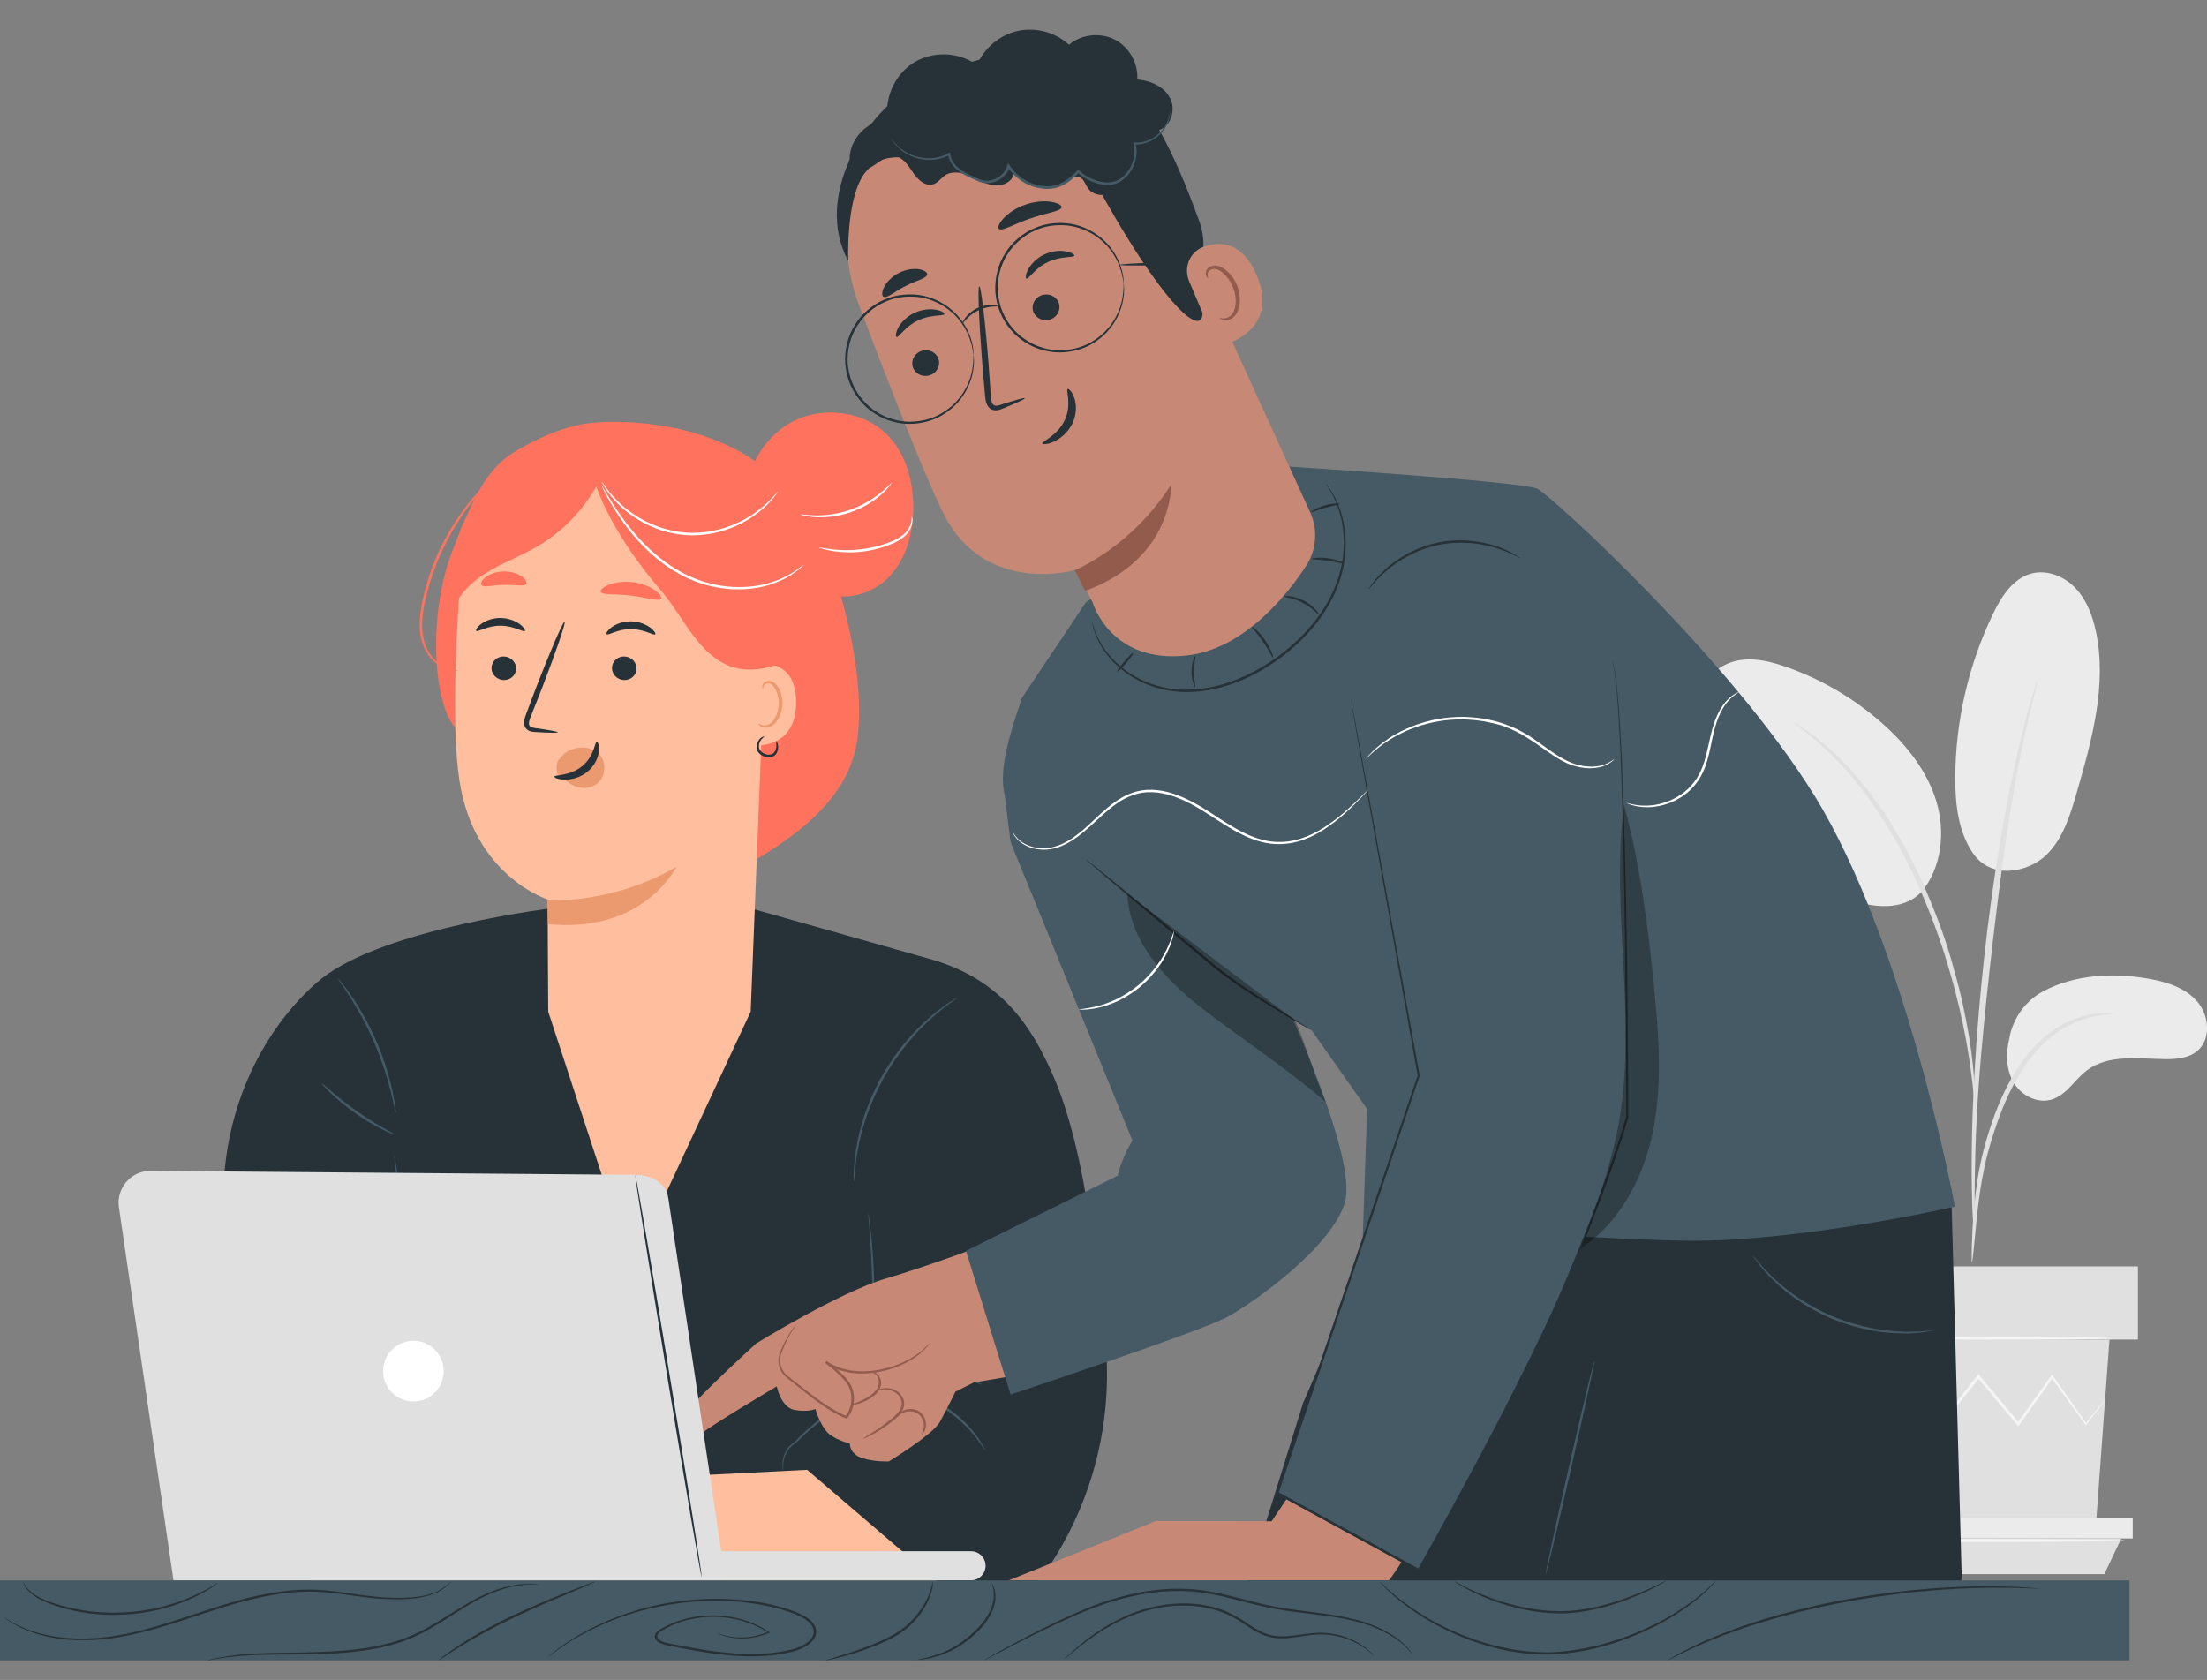 <?xml version="1.0" encoding="UTF-8"?><svg xmlns="http://www.w3.org/2000/svg" viewBox="0 0 456.93 347.8"><rect x="0" y="0" width="456.93" height="347.8" fill="#808080" stroke="none"/><defs><style>.cls-1{fill:#c78976;}.cls-1,.cls-2,.cls-3,.cls-4,.cls-5,.cls-6,.cls-7,.cls-8,.cls-9,.cls-10,.cls-11,.cls-12{stroke-width:0px;}.cls-3{fill:#e0e0e0;}.cls-4{fill:#f5f5f5;}.cls-5{fill:#fff;}.cls-13{opacity:.3;}.cls-6{fill:#925b4c;}.cls-7{fill:#263238;}.cls-8{fill:#ff725e;}.cls-9{fill:#ebebeb;}.cls-10{fill:#ffbe9d;}.cls-11{fill:#eb996e;}.cls-12{fill:#455a64;}</style></defs><g id="Background_Complete"><path class="cls-9" d="m423.24,205.11c6.42-3.31,13.98-3.74,21.11-2.57,3.83.63,7.82,1.78,10.43,4.66,2.61,2.88,3.1,7.94.11,10.41-1.78,1.47-4.27,1.69-6.58,1.67-5.58-.07-11.77-1.05-16.23,2.31-2.54,1.92-4.24,5.1-7.28,6.04-2.97.92-6.33-.83-7.91-3.52-1.58-2.69-1.63-6.04-.89-9.07,0,0,.77-6.6,7.24-9.93Z"/><path class="cls-9" d="m408.52,176.71c3.93,5.61,11.56,3.75,15.1.33,3.54-3.42,5.03-8.38,6.39-13.11,3.11-10.81,6.25-22.15,3.93-33.15-.69-3.29-1.92-6.57-4.23-9.01-2.31-2.44-5.87-3.89-9.12-3.03-3.85,1.02-6.24,4.78-7.97,8.37-5.08,10.54-7.77,22.22-7.81,33.92-.02,5.46.62,11.19,3.71,15.7"/><path class="cls-9" d="m397.74,184.76c4.26-5.06,5.07-12.44,3.18-18.78-1.9-6.34-6.18-11.73-11.12-16.13-5.79-5.16-12.6-9.18-19.91-11.75-2.88-1.01-5.92-1.81-8.96-1.52-3.04.29-6.1,1.84-7.52,4.55-2.1,4-.09,8.85,2.09,12.8,3.83,6.97,8.21,13.64,13.08,19.92,3.92,5.05,8.41,10.04,14.39,12.32,5.97,2.28,12.18,2.02,15.35-2.13"/><path class="cls-3" d="m408.26,261.3c.07,0,.19-.9.36-2.55.18-1.85.41-4.18.68-6.95.32-2.93.75-6.41,1.56-10.2.81-3.78,2.08-7.88,3.71-12.04,1.69-4.13,3.74-7.89,6.15-10.89,2.39-3.02,5.16-5.2,7.77-6.46,2.6-1.28,4.93-1.81,6.54-2.04,1.63-.17,2.54-.3,2.54-.37,0-.07-.91-.08-2.58-.04-1.65.11-4.08.53-6.82,1.78-2.75,1.22-5.69,3.44-8.2,6.52-2.52,3.07-4.66,6.91-6.37,11.11-1.66,4.23-2.91,8.37-3.68,12.24-.77,3.86-1.12,7.38-1.36,10.33-.22,2.95-.3,5.34-.34,7-.04,1.65-.02,2.57.05,2.57Z"/><path class="cls-3" d="m408.74,255.95s.06-.41.07-1.18c0-.89,0-2.01,0-3.38,0-2.93,0-7.18.15-12.42.26-10.49,1.16-21.77,2.91-37.68,1.65-14.96,3.87-32.37,6.21-43.69.5-2.57,1.01-4.89,1.48-6.92.45-2.03.84-3.79,1.21-5.2.32-1.34.58-2.42.79-3.29.17-.75.24-1.16.21-1.17-.03,0-.18.37-.41,1.11-.26.85-.58,1.92-.98,3.24-.44,1.41-.88,3.15-1.39,5.17-.53,2.02-1.09,4.33-1.64,6.9-2.31,10.26-4.77,24.59-6.53,40.54-1.75,15.94-2.53,30.46-2.6,40.98-.06,5.26.05,9.51.18,12.45.08,1.37.15,2.49.21,3.38.06.77.11,1.18.14,1.17Z"/><path class="cls-3" d="m408.81,227.95c.07,0,.06-1.26-.02-3.53-.13-2.27-.44-5.55-1.08-9.57-.68-4.01-1.62-8.77-3.11-13.94-.64-2.36-2.16-8.03-5.83-16.5-4.84-11.47-11.41-20.85-17.12-26.66-1.34-1.54-2.83-2.65-4.03-3.74-.62-.52-1.16-1.04-1.72-1.46-.56-.39-1.08-.74-1.56-1.08-1.88-1.29-2.93-1.96-2.97-1.9-.17.23,4.21,2.81,9.75,8.69,5.51,5.87,11.9,15.19,16.69,26.56,2.67,6.17,4.54,11.67,5.86,16.34,1.53,5.12,2.54,9.83,3.31,13.8.73,3.98,1.15,7.23,1.41,9.47.21,2.25.36,3.5.43,3.5Z"/><polygon class="cls-3" points="381.74 277.34 384.55 315.78 433.93 315.78 436.74 277.34 381.74 277.34"/><rect class="cls-3" x="376.97" y="262.19" width="65.66" height="15.15"/><polygon class="cls-9" points="376.97 314.31 376.97 318.51 380.06 318.51 441.55 318.51 441.55 314.31 376.97 314.31"/><polygon class="cls-3" points="383.08 325.9 380.06 318.51 439.19 318.51 435.67 325.9 383.08 325.9"/><path class="cls-4" d="m435.82,289.91s-.07.13-.23.35c-.2.26-.44.58-.74.98-.7.9-1.66,2.13-2.88,3.68l-.13.16-.12-.17c-1.81-2.5-4.22-5.84-7.07-9.77h.41c-2.1,2.98-4.44,6.29-6.96,9.85l-.22.31-.24-.29c-2.57-3.06-5.36-6.37-8.25-9.82h.48c-.14.17-.3.37-.45.56-2.56,3.21-5.04,6.31-7.38,9.25l-.25.31-.23-.32c-2.5-3.54-4.85-6.86-6.96-9.85l.4.02c-3.43,3.91-6.34,7.22-8.57,9.77l-.15.17-.12-.2c-1.13-1.9-2.03-3.41-2.68-4.51-.28-.49-.51-.89-.69-1.2-.15-.27-.22-.42-.21-.43.01,0,.11.12.29.38.2.3.45.68.76,1.16.69,1.08,1.63,2.56,2.82,4.43l-.27-.02c2.2-2.58,5.06-5.93,8.44-9.89l.21-.25.19.27c2.14,2.98,4.5,6.28,7.02,9.81h-.47c2.34-2.95,4.81-6.06,7.36-9.28.16-.2.31-.39.45-.57l.23-.29.24.29c2.89,3.45,5.67,6.78,8.23,9.84l-.46.02c2.54-3.54,4.9-6.84,7.03-9.8l.21-.29.2.29c2.78,3.98,5.15,7.35,6.92,9.88h-.25c1.26-1.52,2.26-2.72,2.99-3.6.32-.38.59-.68.8-.93.18-.21.29-.31.3-.3Z"/><path class="cls-4" d="m437.43,277.09c0,.17-12.37.31-27.63.31s-27.64-.14-27.64-.31,12.37-.31,27.64-.31,27.63.14,27.63.31Z"/><path class="cls-4" d="m439.92,318.93c0,.17-13.45.31-30.03.31s-30.04-.14-30.04-.31,13.44-.31,30.04-.31,30.03.14,30.03.31Z"/></g><g id="Character_2"><path class="cls-10" d="m165.16,229.7s10.56-6.58,14.55-6.14l22.87,5.33s1.96,2.14-2.01,4.11c-3.91,1.94-9-.86-9-.86l-5.57.78,3.84,3.21,15.17,4.66s10.99,3.11,9.66,4.73c-1.33,1.62-4.64,1.81-9.38.47-4.74-1.34-10.76-3.04-10.76-3.04,0,0-1.88-.41,1.14,1.7,3.03,2.11,16.35,5.37,18.1,6.24,1.75.87,6.54,1.6,6.02,4.33-.52,2.73-6.52.53-6.52.53l-19.7-4.57s7.78,3.36,9.1,3.98c1.32.62,5.63,1.81,7.93,2.96,2.3,1.15,3.4,2.67,3.14,3.88-.48,2.18-2.49,1.94-2.49,1.94l-16.67-5.72s-7.56-3.01-8.07-2.91c-.51.11,2.95,3.33,2.95,3.33l5.32,2.72s7.68,2.57,7.7,4.7c.02,2.13-1.58,2.05-1.58,2.05l-14-4.83-15.63-7.92-11.71-7.18s2.11-8.26,1.71-8.62c-.4-.36,3.87-9.87,3.87-9.87Z"/><path class="cls-11" d="m170.64,245.22c-.04-.16,1.46-.55,3.77-1.38,2.24-.84,5.53-2.31,7.22-5.58.75-1.43,1.03-3.01.76-4.37l-.1-.5.55-.07c2.42-.31,4.69-.84,6.22-1.05,1.55-.25,2.51-.27,2.51-.14,0,.09-.87.3-2.39.71-1.55.37-3.59,1.01-6.31,1.43l.45-.57c.36,1.58.06,3.43-.79,5.02-.92,1.78-2.35,3.14-3.8,4.02-1.45.9-2.89,1.41-4.09,1.77-2.43.68-3.97.81-4,.7Z"/><path class="cls-7" d="m116.27,200.87c.09.15-3.45,1.85-6.91,5.13-3.49,3.26-5.4,6.69-5.54,6.59-.05-.03.35-.92,1.21-2.25.86-1.33,2.21-3.06,3.97-4.72,1.76-1.66,3.58-2.9,4.95-3.68,1.38-.78,2.29-1.13,2.32-1.07Z"/></g><g id="Character_3"><path class="cls-7" d="m115.25,187.89s-35.53,4.21-48.67,14.71c-2.06,1.65-3.99,3.57-5.77,5.62-8.29,9.53-13.15,21.57-14.3,34.15l-4.76,52.25.38,8.63c.6,13.47,11.67,24.1,25.16,24.15l146.82,1.03s19.29-21.53,14.24-54.9c-1.19-7.86-3.09-34.78-10.53-51.34-3.93-8.76-9.95-19.58-25.85-23.81l-37.08-10.49h-39.64Z"/><path class="cls-12" d="m81.95,230.39s-.14-.41-.3-1.17c-.16-.76-.4-1.85-.74-3.19-.67-2.68-1.78-6.33-3.44-10.2-1.67-3.86-3.57-7.18-5.06-9.5-.74-1.16-1.37-2.09-1.81-2.72-.44-.64-.67-1-.64-1.02.03-.02.31.3.8.9.5.6,1.17,1.5,1.96,2.64,1.58,2.28,3.55,5.6,5.23,9.49,1.68,3.9,2.74,7.6,3.32,10.32.29,1.36.49,2.46.58,3.23.1.77.14,1.2.11,1.2Z"/><path class="cls-12" d="m88.11,289.99c-.14.02-1.71-11.4-3.51-25.51-1.79-14.11-3.13-25.56-2.99-25.58.14-.02,1.71,11.4,3.51,25.51,1.79,14.11,3.13,25.56,2.99,25.58Z"/><path class="cls-12" d="m81.62,234.87c-.03.06-1-.31-2.5-1.06-1.5-.75-3.52-1.9-5.62-3.38-2.1-1.48-3.86-2.99-5.07-4.15-1.21-1.16-1.89-1.95-1.84-2,.06-.06.82.64,2.09,1.72,1.27,1.08,3.05,2.54,5.13,4,2.08,1.46,4.05,2.65,5.49,3.48,1.45.83,2.36,1.31,2.33,1.38Z"/><path class="cls-12" d="m176.75,244.54s-.04-.63,0-1.78c0-.58.04-1.28.14-2.09.09-.81.15-1.74.35-2.75.17-1.02.36-2.13.67-3.3.25-1.19.66-2.42,1.06-3.72.89-2.58,2.06-5.34,3.59-8.09,1.56-2.73,3.32-5.17,5.06-7.27.91-1.02,1.75-2,2.63-2.83.84-.87,1.69-1.61,2.47-2.28.76-.7,1.53-1.23,2.17-1.73.64-.51,1.23-.9,1.72-1.2.97-.62,1.51-.95,1.53-.92.02.03-.49.42-1.41,1.09-.47.33-1.03.74-1.65,1.26-.63.52-1.37,1.07-2.11,1.78-.76.68-1.59,1.43-2.41,2.31-.86.84-1.68,1.82-2.57,2.84-1.7,2.09-3.43,4.51-4.97,7.21-1.51,2.72-2.69,5.45-3.59,7.99-.41,1.28-.83,2.5-1.09,3.67-.32,1.16-.54,2.25-.72,3.26-.22,1-.31,1.92-.42,2.72-.13.8-.19,1.5-.22,2.07-.09,1.14-.16,1.77-.2,1.77Z"/><path class="cls-12" d="m162.13,304.55s-.2-.64-.11-1.84c.08-1.16.67-3.07,2.63-4.3l-.04.03c3.08-3.29,8.18-7.55,15.05-10.47l-.15.21c.2-1.88.41-3.83.56-5.84.68-8.58.59-16.38.3-22.01-.13-2.82-.33-5.09-.44-6.66-.06-.74-.11-1.34-.15-1.81-.03-.41-.03-.63-.02-.64.02,0,.06.21.12.62.06.47.14,1.06.25,1.8.18,1.57.43,3.84.61,6.66.38,5.64.53,13.47-.15,22.07-.15,2.01-.36,3.97-.57,5.86l-.02.15-.14.06c-6.8,2.87-11.89,7.03-15.01,10.23l-.02.02-.03.02c-.9.51-1.55,1.29-1.95,2.01-.41.73-.58,1.44-.66,2.02-.14,1.17,0,1.82-.06,1.82Z"/><path class="cls-12" d="m204.01,300.32c-.08.05-.85-1.39-2.52-3.39-1.66-1.99-4.31-4.5-7.84-6.32-1.76-.9-3.52-1.61-5.18-2.02-1.66-.43-3.2-.58-4.5-.59-2.6-.02-4.2.3-4.22.2,0-.03.39-.14,1.11-.27.72-.13,1.78-.27,3.1-.3,1.32-.03,2.91.09,4.61.5,1.71.4,3.51,1.1,5.31,2.02,3.61,1.86,6.28,4.47,7.89,6.55.81,1.04,1.38,1.95,1.74,2.59.36.64.52,1.02.49,1.03Z"/><path class="cls-12" d="m203.3,286.65c-.04.09-1.22-.47-3.25-.97-1.01-.27-2.24-.46-3.61-.62-1.37-.12-2.89-.18-4.48-.11-3.19.14-6.04.71-8.06,1.23-2.03.52-3.25.97-3.28.89-.01-.03.28-.18.82-.41.54-.24,1.35-.53,2.36-.84,2.02-.62,4.9-1.25,8.14-1.4,1.62-.06,3.16,0,4.56.16,1.39.19,2.64.42,3.65.74.51.13.96.31,1.36.46.4.14.73.28.99.42.53.26.82.42.8.45Z"/><path class="cls-8" d="m175.47,128.65c-2.93-12.44-8.17-25.15-18.48-32.71-9.19-6.73-22.58-9.3-33.94-8.45-5.59.42-11.83,3.21-16.62,6.13-6.57,4-9.15,11.77-12.15,18.85-6.01,14.18-4.58,33.08-.03,38.2l59.4,28.94c10.16-5.72,21.17-13.41,23.54-24.83,1.61-7.77.09-18.4-1.73-26.12Z"/><path class="cls-10" d="m152.98,106.58l-37.1-9.65c-11.89-1.34-19.91,13.26-20.74,25.2-.93,13.27-1.53,29.5-.03,39.41,3.03,19.93,18.28,24.67,18.28,24.67,0-.07.04,17.31.11,23.23l17.3,52.72,24.62-52.72,3.79-95.71c.1-3.63-2.6-6.74-6.22-7.15Z"/><path class="cls-7" d="m101.76,138.2c-.06,1.35,1.04,2.51,2.44,2.59,1.4.09,2.59-.94,2.65-2.28.06-1.35-1.04-2.51-2.44-2.59-1.41-.09-2.59.94-2.65,2.29Z"/><path class="cls-7" d="m98.6,130.6c.31.34,2.26-1.08,5.01-1.06,2.75-.01,4.75,1.41,5.05,1.08.15-.15-.17-.75-1.04-1.4-.86-.64-2.33-1.27-4.04-1.28-1.71,0-3.16.62-3.99,1.26-.85.64-1.14,1.24-.98,1.39Z"/><path class="cls-7" d="m126.7,138.2c-.06,1.35,1.04,2.51,2.44,2.59,1.4.08,2.59-.94,2.65-2.28.06-1.35-1.04-2.51-2.44-2.59-1.41-.09-2.59.94-2.65,2.29Z"/><path class="cls-7" d="m125.6,131.3c.32.34,2.26-1.08,5.01-1.06,2.74-.01,4.75,1.41,5.05,1.08.15-.15-.17-.75-1.05-1.4-.86-.64-2.33-1.27-4.04-1.28-1.71,0-3.16.62-3.99,1.26-.85.64-1.14,1.24-.99,1.39Z"/><path class="cls-7" d="m115.49,151.61c.01-.16-1.69-.46-4.46-.84-.7-.08-1.36-.22-1.48-.7-.16-.51.14-1.26.48-2.08.67-1.69,1.37-3.47,2.11-5.33,2.93-7.59,5.06-13.83,4.76-13.94-.31-.12-2.93,5.94-5.87,13.53-.71,1.87-1.38,3.65-2.02,5.36-.27.8-.73,1.7-.38,2.75.19.53.7.91,1.15,1.03.45.14.84.15,1.19.17,2.78.17,4.51.19,4.52.04Z"/><path class="cls-11" d="m113.34,186.36l.11,4.96c19.92,2,26.6-11.89,26.6-11.89-13.33,7.89-26.72,6.93-26.72,6.93Z"/><path class="cls-11" d="m124.54,156.8c-.78-1.29-2.2-1.97-3.66-2.02-2.1-.08-3.87.63-5.25,2.56-.47.56-.44,2.14-.25,2.58.19.44.04.22.38.53,1.22,1.09,2.51,2.19,4.09,2.57,1.58.39,3.52-.11,4.56-1.64.93-1.36.9-3.28.13-4.56Z"/><path class="cls-7" d="m123.57,153.57c-.45-.03-.47,2.95-3.04,5.05-2.56,2.11-5.74,1.75-5.77,2.17-.04.19.7.58,2.05.63,1.32.05,3.24-.36,4.81-1.64,1.57-1.29,2.25-3.02,2.36-4.24.12-1.25-.21-1.99-.41-1.97Z"/><path class="cls-8" d="m124.37,122.49c.27.75,3.01.41,6.23.82,3.23.35,5.82,1.31,6.26.64.19-.32-.26-1.03-1.3-1.76-1.04-.73-2.69-1.43-4.63-1.66-1.93-.22-3.71.07-4.89.54-1.19.47-1.79,1.05-1.67,1.41Z"/><path class="cls-8" d="m99.66,121.11c.48.63,2.38,0,4.65-.02,2.28-.09,4.2.45,4.65-.2.2-.32-.1-.94-.94-1.54-.83-.59-2.21-1.09-3.78-1.05-1.56.04-2.92.6-3.72,1.23-.81.64-1.08,1.28-.87,1.58Z"/><path class="cls-10" d="m153.84,137.96c.27-.13,11.09-3.56,10.99,7.56-.1,11.11-11.24,8.72-11.25,8.4-.02-.32.27-15.96.27-15.96Z"/><path class="cls-11" d="m157,149.74s.19.14.52.29c.32.15.87.25,1.45.04,1.18-.42,2.18-2.28,2.25-4.28.04-1.01-.17-1.98-.52-2.78-.33-.82-.85-1.39-1.44-1.5-.59-.14-1.01.21-1.15.52-.15.31-.08.53-.14.55-.03.03-.24-.19-.14-.65.05-.22.18-.48.44-.69.27-.21.66-.32,1.07-.27.86.07,1.62.86,2.01,1.74.43.88.69,1.97.64,3.1-.09,2.24-1.26,4.32-2.87,4.77-.78.2-1.43-.04-1.77-.31-.34-.28-.4-.53-.36-.55Z"/><path class="cls-7" d="m160.68,153.44c.05-.05.48.47.42,1.46-.04.47-.2,1.12-.79,1.56-.6.43-1.43.42-2.13.15-.7-.26-1.34-.83-1.48-1.54-.15-.68.05-1.29.3-1.71.55-.86,1.25-.94,1.24-.88.05.08-.52.3-.9,1.07-.18.37-.29.89-.15,1.39.12.5.59.92,1.17,1.14.58.23,1.23.22,1.64-.05.42-.27.61-.77.69-1.18.15-.85-.1-1.38-.02-1.41Z"/><path class="cls-8" d="m94.24,125.29c1.5-3.22,4.41-5.57,7.5-7.33,3.09-1.76,6.43-3.04,9.5-4.82,7.05-4.1,12.49-10.9,14.93-18.68-5.47-2.82-12.28-2.5-17.8.23-5.52,2.73-9.76,7.68-12.3,13.29-2.54,5.61-3.46,11.85-3.39,18"/><path class="cls-8" d="m156.39,103.61c-8.22-7.81-23.75-12.12-34.46-8.46,1.59,9.36,8.65,19.86,14.86,27.04,6.25,7.22,10.02,19.87,23.62,15.57.94-.3,2.01.56,2.85.06.72-.42,1.06-1.27,1.31-2.06,3.58-11.1.26-24.12-8.19-32.15Z"/><path class="cls-8" d="m94.86,138.79s-.71.2-1.95-.11c-1.23-.29-2.96-1.25-4.27-3.14-1.35-1.88-1.95-4.7-1.69-7.68.12-1.5.39-3.04.78-4.62.36-1.58.85-3.19,1.4-4.81,2.27-6.51,5.75-11.79,8.66-15.21,1.44-1.73,2.75-2.99,3.65-3.87.43-.38.79-.69,1.09-.95.25-.21.39-.32.4-.3.03.03-.45.53-1.34,1.41-.85.92-2.12,2.21-3.5,3.96-2.8,3.46-6.19,8.71-8.43,15.14-.54,1.61-1.04,3.19-1.4,4.76-.39,1.55-.67,3.07-.8,4.53-.28,2.9.25,5.6,1.5,7.42,1.22,1.84,2.83,2.81,4,3.15,1.18.37,1.9.25,1.89.32Z"/><path class="cls-8" d="m189.08,104.85c-.04-5.21-1.47-10.62-5.02-14.44-4.93-5.3-13.55-6.49-19.96-3.13-6.41,3.37-10.28,10.81-9.85,18.03.43,7.23,4.93,13.96,11.2,17.58l4.58-.52c4.6,2.42,10.63.71,14.18-3.1s4.9-9.23,4.87-14.43Z"/><path class="cls-5" d="m161.06,101.79s-.07.14-.23.37c-.17.23-.4.59-.77,1-.69.85-1.81,1.99-3.37,3.18-1.56,1.19-3.61,2.38-6.07,3.24-2.45.87-5.33,1.37-8.34,1.22-3.01-.18-5.82-.99-8.16-2.13-2.35-1.13-4.26-2.53-5.68-3.89-1.43-1.35-2.41-2.61-3.01-3.53-.32-.45-.51-.83-.65-1.08-.14-.25-.21-.39-.19-.4.11-.08,1.22,2.13,4.1,4.74,1.43,1.3,3.33,2.64,5.64,3.73,2.31,1.08,5.05,1.86,7.98,2.04,2.94.14,5.75-.33,8.16-1.15,2.42-.82,4.45-1.95,6.01-3.09,3.15-2.28,4.5-4.35,4.59-4.26Z"/><path class="cls-5" d="m166.4,116.92s-.12.14-.37.38c-.27.22-.62.61-1.16.98-1.04.82-2.71,1.82-4.96,2.6-2.24.8-5.08,1.25-8.23,1.11-3.14-.15-6.57-.94-9.84-2.53-3.25-1.62-6.01-3.76-8.24-5.96-2.23-2.2-3.96-4.44-5.29-6.4-1.33-1.96-2.28-3.62-2.89-4.78-.32-.58-.53-1.05-.68-1.36-.15-.31-.22-.48-.2-.49.02,0,.12.14.3.44.21.35.46.78.77,1.31.67,1.13,1.66,2.76,3.01,4.67,1.35,1.91,3.1,4.11,5.32,6.26,2.21,2.16,4.94,4.24,8.13,5.84,3.2,1.56,6.56,2.35,9.63,2.52,3.08.16,5.87-.24,8.09-.98,2.22-.72,3.89-1.65,4.95-2.41,1.07-.75,1.62-1.24,1.65-1.2Z"/><path class="cls-5" d="m184.63,99.96s-.14.26-.48.68c-.32.42-.86.99-1.57,1.63-.7.65-1.62,1.34-2.7,2.01-1.09.65-2.34,1.27-3.72,1.76-1.39.47-2.76.77-4.01.93-1.26.14-2.4.17-3.36.1-.95-.06-1.72-.18-2.24-.31-.52-.12-.8-.2-.79-.24.02-.09,1.17.14,3.05.18,1.87.04,4.48-.22,7.19-1.16,2.7-.95,4.91-2.36,6.35-3.55,1.45-1.19,2.21-2.09,2.28-2.03Z"/><path class="cls-5" d="m188.77,106.93s.16.3.14.9c-.01.59-.23,1.47-.86,2.33-.62.88-1.67,1.65-2.93,2.23-1.26.57-2.69,1.06-4.24,1.41-3.11.71-6.03.64-8.07.34-1.03-.14-1.84-.34-2.4-.49-.55-.17-.86-.28-.85-.31.02-.09,1.26.25,3.29.44,2.03.2,4.88.2,7.92-.49,3-.71,5.77-1.75,6.99-3.35.62-.78.88-1.58.95-2.13.08-.56.02-.88.06-.88Z"/><path class="cls-12" d="m163.64,310.13s-.19.03-.55.05c-.36,0-.9.05-1.58.03-1.38,0-3.37-.14-5.8-.56-4.83-.81-11.49-3.08-17.44-7.75-5.96-4.68-9.75-10.6-11.68-15.1-.98-2.26-1.59-4.16-1.92-5.5-.19-.66-.27-1.19-.35-1.54-.07-.35-.1-.54-.08-.55.04-.01.23.73.63,2.03.39,1.31,1.05,3.18,2.06,5.4,2,4.43,5.79,10.23,11.67,14.84,5.88,4.61,12.41,6.91,17.19,7.8,2.4.46,4.37.65,5.74.72,1.37.07,2.13.08,2.13.13Z"/><path class="cls-12" d="m116.82,306.89s-.16-.07-.44-.24c-.33-.21-.72-.47-1.2-.78-1.1-.73-2.59-1.72-4.39-2.92-3.72-2.44-8.87-5.82-14.97-8.76-6.1-2.95-12.05-4.64-16.44-5.25-2.19-.32-3.99-.45-5.23-.48-1.24-.04-1.93-.04-1.93-.08,0-.02.17-.04.5-.06.33-.02.81-.06,1.44-.06,1.25-.03,3.06.04,5.28.32,4.44.53,10.47,2.18,16.62,5.15,6.15,2.96,11.28,6.41,14.95,8.93,1.83,1.27,3.3,2.32,4.3,3.05.46.34.84.63,1.15.86.26.2.39.31.38.33Z"/><polygon class="cls-10" points="167.1 304.3 98.83 307.76 104.12 327.86 195.1 328.29 167.1 304.3"/><path class="cls-10" d="m102,307.6s-22.06-11.02-24.79-11.11c-2.09-.07-14.21,1.98-19.79,2.95-2.14.37-3.77,2.35-3.42,4.49.02.14.05.27.1.39.78,2.2,3.08,2.36,3.08,2.36,0,0-2.77,1.27-2.34,4.43.43,3.16,4.36,3.25,4.36,3.25,0,0-.2.2-.47.57-1.77,2.4-.16,5.82,2.81,6.04l1.78.13s-2.18,1.32-1.82,3.48c.7,4.14,10.16,3.52,10.16,3.52l32.46-.23-2.12-20.26Z"/><path class="cls-10" d="m58.82,294.19c.31,1.35,1.08,4.22,3.61,5.18l12.79-2.46s-10.08-1.85-11.69-3.27c-.56-.5-1.33-1.11-2.11-1.52-1.36-.71-2.93.58-2.59,2.07Z"/><path class="cls-11" d="m69.14,297.71c.04.22-2.55.88-5.81,1.31-3.24.43-5.88.71-5.93.48-.04-.22,2.55-.88,5.81-1.31,3.24-.43,5.88-.71,5.92-.48Z"/><path class="cls-11" d="m67.35,305.33c.06.22-2.15.96-4.99,1.29-2.84.33-5.16.11-5.16-.11,0-.24,2.28-.4,5.06-.72,2.78-.32,5.03-.69,5.09-.45Z"/><path class="cls-11" d="m73.75,303.42c.21.09.07.83-.59,1.41-.65.58-1.4.63-1.47.41-.08-.22.4-.58.91-1.04.52-.45.93-.88,1.14-.78Z"/><path class="cls-11" d="m70,313.27c.02.23-2.45.71-5.51,1.08-3.06.36-5.57.47-5.61.24s2.43-.71,5.51-1.08c3.08-.37,5.59-.47,5.61-.24Z"/><path class="cls-11" d="m76.83,308.71c.1-.05.34.18.48.68.14.49.13,1.25-.27,1.96-.4.71-1.06,1.11-1.55,1.24-.5.14-.82.05-.83-.06-.04-.23,1.05-.54,1.64-1.6.6-1.05.31-2.15.52-2.23Z"/><path class="cls-11" d="m73.16,320.95c0,.23-2.25.48-5.03.56-2.79.08-5.05-.05-5.06-.28,0-.23,2.25-.48,5.03-.56,2.79-.08,5.05.05,5.06.28Z"/><path class="cls-11" d="m79.72,315.8c.1-.03.31.23.37.73.07.5-.06,1.2-.42,1.85-.77,1.28-1.76,1.86-1.9,1.72-.2-.17.54-1.06,1.17-2.13.65-1.08.58-2.1.79-2.17Z"/></g><g id="Character_4"><polygon class="cls-7" points="286.75 251.18 269.79 290.46 254.05 341.04 406.56 341.76 403.96 245.96 329 238.31 286.75 251.18"/><path class="cls-1" d="m205.23,257.22s-12.29,4.67-21.89,7.5c-9.6,2.83-26.77,13.41-26.77,13.41,0,0-17.43,15.73-16.83,17.79s2.7,3.08,5.35.96c2.65-2.13,15.73-9.86,15.73-9.86,0,0,.84,4.37,3.68,4.88,2.83.51,4.31-.2,4.31-.2,0,0,1.16,4.11,3.2,5.45,2.04,1.34,3.92,1.68,3.92,1.68,0,0-.08,2.26,2.7,3.08,2.78.82,5.41.64,5.41.64,0,0,9.11-5.52,10.56-8.19,1.45-2.67,3.22-6.25,3.22-6.25l3.76-1.88,11.55-1.96-7.91-27.04Z"/><path class="cls-6" d="m192.56,277.99s-.31.56-1.13,1.39c-.8.85-2.16,1.91-4.06,2.86-1.9.96-4.37,1.78-7.27,2.05-1.44.12-3,.13-4.58-.19-1.58-.31-3.21-.89-4.65-1.91l.29-.41c1.1.81,2.19,1.71,3.22,2.73.52.52,1.02,1.06,1.45,1.69.44.64.72,1.38.87,2.15.36,1.87-.15,3.82-1.25,5.23l-.12.15-.18-.07c-1.82-.72-3.43-1.72-4.91-2.74-1.48-1.02-2.84-2.08-4.11-3.1-1.27-1.03-2.47-1.95-3.6-2.9-1.09-1.05-1.5-2.53-1.34-3.77.08-.63.31-1.18.52-1.68.21-.51.43-.97.64-1.4.43-.86.85-1.57,1.21-2.13.36-.56.67-.98.89-1.26.22-.28.34-.41.35-.4.01.01-.09.16-.28.46-.19.29-.47.73-.81,1.3-.33.57-.73,1.29-1.13,2.15-.2.43-.4.9-.6,1.4-.19.51-.41,1.03-.46,1.61-.13,1.15.27,2.5,1.28,3.44,1.08.88,2.33,1.83,3.6,2.83,1.28,1,2.64,2.04,4.11,3.05,1.47,1,3.05,1.97,4.81,2.66l-.29.08c1-1.29,1.48-3.1,1.15-4.82-.14-.7-.4-1.38-.79-1.95-.4-.58-.89-1.12-1.39-1.62-1.01-1-2.09-1.89-3.16-2.69l.29-.41c1.37.98,2.92,1.54,4.44,1.85,1.53.33,3.04.33,4.46.23,2.83-.24,5.28-1,7.16-1.91,1.89-.9,3.26-1.9,4.08-2.69.84-.78,1.2-1.3,1.25-1.26Z"/><path class="cls-6" d="m176.13,290.86c-.02-.08.58-.23,1.5-.6.9-.37,2.18-.94,3.26-1.93.53-.5.9-1.09,1.03-1.67.12-.58-.02-1.15-.23-1.55-.45-.85-1.15-.91-1.12-.99,0-.03.17-.06.46.02.28.08.69.33.98.78.29.45.51,1.1.38,1.83-.12.72-.56,1.41-1.14,1.96-1.19,1.08-2.53,1.59-3.5,1.9-.98.29-1.61.31-1.62.25Z"/><path class="cls-6" d="m178.69,297.84c-.04-.07.85-.56,2.22-1.44.68-.44,1.48-.99,2.34-1.63.84-.66,1.83-1.35,2.6-2.25.38-.45.68-.96.79-1.48.11-.52.03-1.04-.18-1.49-.43-.91-1.26-1.45-2-1.67-.75-.23-1.41-.23-1.86-.23-.45.01-.7.04-.71,0,0-.03.23-.13.69-.2.46-.07,1.15-.13,1.98.07.82.19,1.8.76,2.33,1.82.27.52.38,1.17.25,1.81-.13.64-.47,1.21-.89,1.71-.86.99-1.85,1.66-2.72,2.31-.89.63-1.72,1.15-2.43,1.55-1.43.81-2.38,1.18-2.41,1.12Z"/><path class="cls-6" d="m190.81,297.03c-.07-.05.31-.5.43-1.35.14-.82-.08-2.14-1.08-2.93-1.03-.77-2.36-.64-3.11-.29-.79.34-1.12.82-1.19.76-.05-.01.18-.62,1.03-1.1.8-.47,2.34-.72,3.59.21,1.22.98,1.38,2.53,1.13,3.42-.24.94-.77,1.32-.79,1.28Z"/><path class="cls-1" d="m266.47,310.21l-3.2,4.74-23.94-.05-30.47,12.28h78.72c.67-.83,2.72-3.97,2.72-3.97-5.52-3.01-23.82-13-23.82-13Z"/><path class="cls-12" d="m375.55,164.56c-17.18-27.81-54.12-61.8-57.26-63.36-3.14-1.57-53.63-4.74-53.63-4.74l-39.88,28.29-13.24,19.79c-1.81,5.63-4.99,14.31-3.54,20.04l1.23,9.76,41.6,26.85,20.69,12.07,11.52,16.34-.92,27.28,16.3-3.1s25.1,2.48,49.16,3.07c24.06.59,57.15-7.05,57.15-7.05,0,0-10.01-54.24-29.18-85.26Z"/><path class="cls-12" d="m279.59,144.35l14.12,78.34-29.29,86.42,29.29,15.98s20.92-36.81,30.33-59.08c9.41-22.27,12.85-34.71,12.85-34.71,0,0-.04-84.67-3.05-94.43-3-9.76-12.94-29.11-23.4-28.06-10.46,1.05-35.14,11.79-30.86,35.55Z"/><path class="cls-12" d="m209.23,174.34l25.23,61.79s-2.11,3.26-3.04,7.27l-31.43,15.57,9.24,29.75s39.26-13.04,44.82-16.04c5.56-3,21.6-14.43,24.38-23.69s-12.63-42.11-12.63-42.11l-56.57-32.53Z"/><path class="cls-7" d="m271.52,213.27s-.19-.07-.54-.26c-.39-.22-.89-.5-1.49-.84-1.29-.74-3.15-1.82-5.42-3.2-2.27-1.38-4.96-3.05-7.87-5.04-1.45-1-2.95-2.08-4.45-3.28-1.47-1.22-3-2.48-4.56-3.78-6.19-5.19-11.8-9.88-15.92-13.34-1.98-1.69-3.6-3.08-4.79-4.09-.52-.46-.95-.84-1.28-1.13-.29-.26-.44-.41-.43-.42.01-.01.18.1.49.34.35.28.8.63,1.35,1.06,1.21.98,2.87,2.32,4.89,3.96,4.15,3.42,9.78,8.07,16.02,13.22,1.56,1.3,3.08,2.56,4.55,3.78,1.48,1.2,2.97,2.28,4.4,3.29,2.88,2,5.54,3.71,7.79,5.13,2.21,1.38,4.02,2.51,5.33,3.34.59.37,1.07.68,1.44.92.33.22.49.34.49.35Z"/><path class="cls-7" d="m274.44,100.08s.87.91,1.93,2.91c1.05,1.98,2.16,5.15,2.24,9.2.03,2.02-.2,4.24-.79,6.54-.62,2.3-1.6,4.66-2.97,6.95-2.73,4.6-6.98,8.85-12.16,12.17-5.17,3.32-10.93,5.29-16.29,5.41-5.38.21-10.13-1.65-13.36-4.03-3.3-2.38-5.12-5.25-6-7.31-.25-.51-.39-.99-.52-1.4-.15-.41-.23-.77-.29-1.06-.05-.26-.1-.48-.14-.66-.03-.15-.04-.23-.03-.23.07-.02.24,1.23,1.16,3.26.92,2,2.76,4.79,6.03,7.09,3.21,2.3,7.86,4.09,13.13,3.85,5.26-.15,10.92-2.09,16.02-5.37,5.11-3.28,9.32-7.47,12.02-11.98,1.36-2.25,2.34-4.57,2.97-6.82.6-2.26.85-4.44.84-6.43-.04-3.99-1.08-7.13-2.06-9.12-.24-.5-.47-.94-.7-1.31-.21-.37-.4-.69-.57-.93-.15-.22-.27-.41-.37-.56-.08-.13-.12-.2-.11-.2Z"/><path class="cls-7" d="m263.58,136.18c-.14.06-.87-1.56-2.1-3.35-1.22-1.79-2.48-3.05-2.37-3.16.08-.1,1.54,1.01,2.8,2.86,1.27,1.84,1.8,3.6,1.67,3.64Z"/><path class="cls-7" d="m273.1,127.28c-.12.1-1.31-1.4-3.35-2.45-2.02-1.08-3.94-1.2-3.92-1.36-.02-.13,2.01-.24,4.16.9,2.16,1.12,3.23,2.85,3.11,2.91Z"/><path class="cls-7" d="m278.31,116.66c-.05.14-1.52-.31-3.37-.56-1.85-.27-3.39-.24-3.4-.39-.02-.13,1.55-.4,3.47-.13,1.92.27,3.35.95,3.3,1.08Z"/><path class="cls-7" d="m277.41,104.31c.01.15-1.37.36-3.02.83-1.65.46-2.94,1.01-3.01.88-.07-.12,1.16-.9,2.87-1.38,1.71-.49,3.16-.47,3.16-.33Z"/><path class="cls-7" d="m247.45,142.18c-.12.06-.79-1.34-.77-3.21,0-1.87.69-3.26.81-3.2.15.05-.29,1.44-.29,3.2-.02,1.76.4,3.16.25,3.21Z"/><path class="cls-7" d="m231.33,139.02c-.11-.09.53-1.03,1.44-2.08.9-1.06,1.72-1.84,1.83-1.74.11.09-.53,1.02-1.44,2.08-.9,1.06-1.72,1.84-1.83,1.74Z"/><path class="cls-7" d="m333.85,136.86s.05.14.12.42c.07.28.2.7.28,1.26.22,1.12.42,2.8.64,5,.42,4.4.79,10.87,1.11,19.13.62,16.51,1.03,40.15,1.12,68.62v.03s0,.03,0,.03c-2.11,7.17-4.78,14.52-7.71,22.09-2.96,7.56-6.14,15.38-9.91,23.22-7.5,15.69-16.22,31.93-25.55,48.55l-.13.22-.23-.12c-.85-.47-1.78-.97-2.71-1.48-9.05-4.94-17.94-9.79-26.58-14.51l-.19-.1.07-.2c10.98-32.34,21.02-61.92,29.34-86.4v.1c-4.28-23.91-7.78-43.49-10.21-57.11-1.2-6.8-2.14-12.11-2.78-15.73-.31-1.8-.55-3.18-.71-4.12-.16-.93-.22-1.41-.22-1.41,0,0,.11.47.28,1.4.18.94.43,2.31.77,4.11.67,3.62,1.64,8.92,2.89,15.71,2.48,13.61,6.04,33.19,10.38,57.08v.05s0,.05,0,.05c-8.28,24.49-18.29,54.08-29.24,86.43l-.12-.31c8.65,4.72,17.53,9.57,26.58,14.5.93.51,1.85,1.01,2.71,1.48l-.35.1c9.33-16.61,18.05-32.84,25.55-48.51,3.77-7.82,6.95-15.63,9.92-23.18,2.94-7.56,5.62-14.91,7.72-22.04v.06c-.05-28.47-.4-52.1-.94-68.61-.27-8.25-.61-14.72-.99-19.12-.2-2.2-.38-3.88-.58-5-.07-.57-.19-.98-.25-1.26-.06-.28-.09-.43-.09-.43Z"/><path class="cls-7" d="m314.8,115.56c-.05.1-1.72-1.02-4.74-2.01-2.99-1-7.47-1.7-12.22-.73-4.76.98-8.59,3.38-10.95,5.48-2.39,2.1-3.48,3.78-3.57,3.72-.02-.02.23-.45.76-1.17.53-.72,1.38-1.72,2.56-2.82,2.33-2.2,6.22-4.71,11.09-5.71,4.87-.99,9.44-.21,12.44.89,1.52.55,2.69,1.13,3.46,1.59.78.46,1.18.75,1.16.78Z"/><g class="cls-13"><path class="cls-2" d="m326.69,259.81c.16-.42.31-.83.47-1.25-.09.06-.17.12-.26.18l-.21,1.07Z"/><path class="cls-2" d="m342.49,204.72c-1.26-12.84-2.92-25.68-6.26-38.14-2.82,21.64,2.73,43.82-.98,65.32-1.58,9.16-4.8,17.95-8.09,26.65,8.18-5.35,13.11-14.71,15.06-24.29,1.97-9.69,1.24-19.71.27-29.55Z"/></g><g class="cls-13"><path class="cls-2" d="m268.13,211.24l-34.73-26.21c.39,9.77,7.82,17.79,15.55,23.79,7.73,6,18.23,12.9,25.56,19.38-2.42-5.4-3.96-11.56-6.38-16.96Z"/></g><path class="cls-5" d="m283.44,163.31s-.18.24-.56.66c-.38.42-.95,1.04-1.71,1.81-1.52,1.52-3.73,3.78-6.99,5.91-1.63,1.05-3.55,2.04-5.78,2.62-2.22.56-4.77.65-7.28-.02-2.52-.65-4.94-1.92-7.3-3.38-2.38-1.45-4.71-3.14-7.3-4.49-2.58-1.35-5.32-2.34-8.05-2.41-2.74-.12-5.28.93-7.32,2.39-2.07,1.45-3.77,3.18-5.47,4.7-1.69,1.52-3.38,2.86-5.15,3.71-1.75.88-3.56,1.22-5.12,1.07-1.56-.12-2.84-.64-3.75-1.25-.92-.61-1.45-1.31-1.72-1.8-.28-.5-.35-.79-.35-.79.03-.01.14.27.44.74.3.47.84,1.13,1.75,1.69.89.57,2.15,1.04,3.66,1.13,1.51.12,3.24-.23,4.93-1.11,1.71-.85,3.36-2.17,5.02-3.7,1.67-1.52,3.37-3.28,5.48-4.77,1.05-.74,2.22-1.42,3.51-1.87,1.28-.46,2.69-.68,4.11-.64,2.85.07,5.66,1.09,8.28,2.46,2.64,1.37,4.97,3.07,7.33,4.52,2.35,1.45,4.72,2.71,7.16,3.35,1.22.32,2.44.5,3.63.47,1.19.02,2.34-.16,3.43-.41,2.17-.55,4.07-1.5,5.69-2.51,3.24-2.06,5.49-4.27,7.05-5.74.74-.73,1.33-1.31,1.77-1.74.4-.4.62-.6.64-.59Z"/><path class="cls-5" d="m334.17,157.24s-.13.15-.42.4c-.3.23-.76.56-1.44.83-1.32.58-3.52.87-6.03.18-5.2-1.2-9.83-7.57-17.62-9.01-1.87-.47-3.76-.62-5.58-.71-1.82,0-3.58.1-5.23.4-3.31.55-6.16,1.64-8.4,2.82-4.52,2.38-6.5,5-6.6,4.86-.01-.01.11-.16.37-.44.3-.32.68-.71,1.14-1.2.54-.46,1.19-1.06,2.01-1.68.42-.29.87-.61,1.34-.94.47-.34,1.02-.61,1.58-.93,2.25-1.24,5.14-2.38,8.49-2.97,1.67-.32,3.47-.43,5.32-.44,1.85.08,3.78.23,5.69.71,1.93.4,3.72,1.13,5.41,1.89.81.46,1.63.87,2.38,1.34.75.48,1.46.98,2.15,1.47,2.72,1.99,5.21,3.77,7.66,4.45,2.43.71,4.55.49,5.86-.02,1.33-.49,1.89-1.11,1.93-1.05Z"/><path class="cls-5" d="m360.15,143.21s-.46.26-1.2.83c-.73.57-1.69,1.56-2.48,3.03-.81,1.46-1.44,3.36-1.89,5.54-.49,2.17-.86,4.64-1.91,7.05-1.05,2.42-2.86,4.34-4.82,5.5-1.94,1.21-3.97,1.73-5.67,1.91-1.71.15-3.11-.05-4.02-.32-.47-.1-.81-.26-1.04-.34-.23-.09-.35-.15-.35-.16.02-.05.51.13,1.43.31.91.2,2.28.34,3.94.15,1.64-.22,3.6-.76,5.46-1.95,1.87-1.14,3.58-2.98,4.59-5.3,1.01-2.33,1.4-4.77,1.92-6.95.49-2.19,1.17-4.14,2.04-5.62.86-1.49,1.89-2.48,2.68-3.01.4-.27.72-.45.96-.54.23-.1.36-.14.36-.13Z"/><path class="cls-5" d="m243.09,192.73s-.04.38-.2,1.06c-.08.34-.18.75-.36,1.22-.17.46-.33,1.01-.61,1.57-.26.57-.54,1.2-.92,1.82-.34.65-.8,1.3-1.27,1.98-.99,1.32-2.2,2.7-3.67,3.92-1.48,1.22-3.04,2.17-4.52,2.9-1.51.68-2.92,1.18-4.15,1.43-.6.16-1.17.22-1.66.29-.49.08-.92.1-1.26.11-.7.02-1.08.01-1.08-.02,0-.11,1.54-.12,3.92-.73,1.19-.29,2.56-.81,4.03-1.5,1.44-.74,2.96-1.68,4.4-2.87,1.44-1.2,2.63-2.53,3.62-3.81.47-.66.93-1.28,1.28-1.91.39-.61.69-1.21.96-1.76,1.06-2.22,1.39-3.72,1.5-3.7Z"/><path class="cls-12" d="m400.17,275.48s-.58.14-1.64.29c-.53.09-1.18.17-1.94.2-.76.04-1.63.13-2.59.08-.96,0-2.01-.03-3.14-.15-1.13-.07-2.32-.28-3.58-.48-2.49-.49-5.2-1.24-7.92-2.35-2.71-1.14-5.15-2.53-7.26-3.95-1.03-.75-2.02-1.44-2.87-2.19-.88-.71-1.64-1.44-2.32-2.11-.71-.65-1.26-1.33-1.77-1.89-.52-.56-.92-1.08-1.23-1.52-.64-.86-.98-1.34-.95-1.37s.42.42,1.11,1.24c.34.41.76.91,1.29,1.45.53.54,1.09,1.2,1.81,1.82.69.65,1.46,1.36,2.34,2.04.85.73,1.84,1.4,2.86,2.13,2.1,1.38,4.52,2.74,7.19,3.86,2.69,1.1,5.35,1.85,7.81,2.36,1.24.21,2.41.44,3.53.53,1.11.15,2.15.19,3.1.22.95.07,1.81,0,2.57,0,.76,0,1.41-.05,1.94-.11,1.06-.09,1.66-.12,1.66-.09Z"/><path class="cls-12" d="m320,325.98c-.14-.03,2-9.95,4.79-22.14,2.78-12.2,5.15-22.06,5.29-22.03.14.03-2,9.94-4.79,22.14-2.78,12.2-5.15,22.06-5.29,22.03Z"/><path class="cls-1" d="m272.26,111.69h0c.14-1.93-.21-3.86-1.01-5.62l-30.34-66.43c-7.07-19.08-24.07-30.86-42.95-23.26l-1.7.8c-17.14,8.09-25.2,27.99-18.51,45.73,6.22,16.5,13.31,34.64,17.44,43.12,8.55,17.55,27.51,11.96,27.51,11.96l3.53,6.76s3.7,12.74,19.52,10.95c12.16-1.37,21.17-13.18,24.69-18.58,1.06-1.62,1.68-3.5,1.82-5.43Z"/><path class="cls-6" d="m222.53,118.04s11.59-4.64,19.93-17.69c0,0,.56,15.27-17.81,22l-2.13-4.31Z"/><path class="cls-7" d="m189.07,76.22c.58,1.35,2.21,1.98,3.63,1.4,1.42-.58,2.11-2.15,1.53-3.5-.58-1.35-2.21-1.98-3.63-1.4-1.42.58-2.11,2.15-1.53,3.5Z"/><path class="cls-7" d="m185.62,69.76c.47.18,1.71-2.13,4.43-3.41,2.69-1.31,5.34-.86,5.48-1.33.08-.22-.52-.66-1.69-.88-1.15-.23-2.89-.15-4.58.66-1.69.81-2.81,2.1-3.33,3.12-.53,1.03-.53,1.76-.31,1.84Z"/><path class="cls-7" d="m213.99,64.67c.58,1.35,2.21,1.98,3.63,1.4,1.42-.58,2.11-2.15,1.53-3.5-.58-1.35-2.21-1.98-3.63-1.4-1.42.58-2.11,2.15-1.53,3.5Z"/><path class="cls-7" d="m212.52,57.67c.47.18,1.71-2.14,4.43-3.41,2.69-1.31,5.34-.86,5.48-1.33.07-.22-.52-.66-1.69-.88-1.15-.23-2.89-.15-4.58.66-1.69.81-2.81,2.1-3.33,3.12-.53,1.03-.53,1.76-.31,1.84Z"/><path class="cls-7" d="m212.18,82.44c-.06-.16-1.88.34-4.78,1.29-.73.26-1.45.43-1.79,0-.4-.42-.46-1.31-.51-2.27-.14-1.98-.29-4.06-.44-6.24-.7-8.85-1.56-16-1.91-15.97-.36.03-.08,7.23.62,16.09.19,2.18.37,4.25.54,6.23.11.91.08,2.02.92,2.89.43.43,1.12.57,1.62.48.51-.07.9-.25,1.25-.39,2.82-1.15,4.53-1.94,4.47-2.1Z"/><path class="cls-7" d="m221.05,80.55c-.45.18.93,3.13-.6,6.41-1.53,3.28-4.82,4.44-4.65,4.86.05.2.97.24,2.31-.35,1.32-.57,3.02-1.88,3.96-3.89.93-2.01.79-4.03.32-5.29-.47-1.28-1.14-1.86-1.34-1.75Z"/><path class="cls-7" d="m206.8,47.37c.62.61,3.16-1.02,6.52-2.14,3.34-1.19,6.35-1.47,6.46-2.33.04-.41-.74-.89-2.11-1.11-1.36-.23-3.33-.13-5.34.56-2.01.69-3.62,1.82-4.55,2.84-.95,1.02-1.26,1.88-.98,2.18Z"/><path class="cls-7" d="m182.91,61.44c.77.39,2.33-1.13,4.57-2.22,2.19-1.17,4.35-1.55,4.48-2.4.04-.4-.55-.88-1.65-1.07-1.09-.19-2.69-.02-4.21.75-1.52.78-2.6,1.97-3.08,2.97-.49,1.01-.46,1.77-.1,1.97Z"/><path class="cls-7" d="m175.62,54.02s-.56-13.25,3.55-18.35c4.98-6.17,11.1-.4,16.44-5.02,5.34-4.62,10.08-10.53,18.61-8.74,9.34,1.96,7.84,7.13,11.96,14.76,16.72,30.94,26.76,37.19,21.34,21.45-.59-1.72,3.34-5.17.74-12.42-3.37-9.39-8.17-20.46-13.18-25.88-4.22-4.57-9.04-6.84-16.46-8.34-11.72-2.36-23.69,3.12-31.39,7.75-7.7,4.63-18.9,21.3-11.62,34.79Z"/><path class="cls-1" d="m246.18,58.16c-1.18-2.78.16-6.04,2.99-7.06,3.44-1.24,7.99-1.1,10.98,5.8,5.31,12.25-8.08,15.06-8.26,14.72-.12-.23-3.54-8.31-5.72-13.46Z"/><path class="cls-6" d="m252.56,65.85c.04-.06.28.06.71.07.42,0,1.07-.14,1.61-.66,1.09-1.04,1.29-3.56.39-5.8-.45-1.13-1.15-2.09-1.92-2.8-.76-.73-1.61-1.11-2.32-.94-.71.13-1.01.72-1.01,1.13-.02.41.17.62.11.67-.02.05-.35-.09-.47-.64-.05-.27-.04-.62.15-.98.19-.37.57-.68,1.04-.82.97-.34,2.2.16,3.05.93.91.76,1.71,1.83,2.22,3.09.99,2.5.73,5.36-.82,6.64-.76.6-1.6.65-2.09.52-.51-.14-.69-.38-.66-.43Z"/><path class="cls-7" d="m234.9,34.89c-1.06,1.81-2.2,3.7-4,4.77-1.8,1.08-4.47,1.01-5.67-.71-.54-.77-.79-1.84-1.65-2.23-1.02-.46-2.13.35-3.09.94-3.33,2.03-8.1,1.24-10.6-1.75-.26,1.76-2.38,2.69-4.14,2.46-1.77-.23-3.31-1.25-4.95-1.96-1.63-.71-3.63-1.1-5.12-.12-.83.55-1.42,1.47-2.35,1.82-1.65.61-3.3-.88-4.28-2.34-.98-1.46-2.04-3.21-3.78-3.43-1.62-.21-3.01,1.01-4.37,1.92-1.36.9-3.4,1.45-4.45.2-.55-.66-.6-1.6-.49-2.44.48-3.85,3.96-7.1,7.83-7.32-.7-4.55,1.56-9.41,5.49-11.8,3.93-2.39,9.29-2.16,13,.56,1.46-3.52,4.71-6.24,8.43-7.06,3.72-.82,7.81.28,10.61,2.86,2.57-2.16,6.45-2.6,9.45-1.08,2.99,1.52,4.92,4.92,4.69,8.27,2.75.22,5.63,1.49,6.85,3.97,1.22,2.48-.03,6.11-2.75,6.6,1.89,1.49,2.35,4.5.97,6.48-1.37,1.98-4.35,2.61-6.41,1.35"/><path class="cls-12" d="m184.55,28.67s.03.08.11.22c.08.14.2.35.38.61.37.5.99,1.22,1.97,1.91.98.67,2.33,1.35,4.02,1.59,1.67.27,3.71.1,5.61-.92l-.33-.17c.11,1.21.8,2.4,1.82,3.22,1,.85,2.22,1.44,3.47,1.99.63.25,1.24.61,2,.75.74.13,1.52.04,2.25-.19,1.44-.47,2.78-1.61,3.23-3.23l-.51.08c1.44,2.25,3.94,4.01,6.8,4.45,1.54.29,3.2.12,4.58-.57,1.39-.67,2.5-1.7,3.5-2.7h-.39c1.36,1.2,2.96,2.01,4.62,2.39,1.63.38,3.48.19,4.75-.84,2.56-1.95,3.33-5.21,2.66-7.62l-.21.26c1.78.1,3.33-.54,4.43-1.35,1.13-.81,1.84-1.8,2.28-2.66.44-.87.59-1.61.65-2.11.04-.5.03-.77.01-.77-.08-.02.03,1.11-.86,2.78-.46.81-1.17,1.75-2.27,2.5-1.08.75-2.56,1.33-4.22,1.21l-.29-.02.07.28c.6,2.26-.18,5.33-2.57,7.11-1.15.92-2.78,1.08-4.33.72-1.55-.36-3.08-1.14-4.35-2.27l-.2-.18-.19.19c-.99.99-2.06,1.96-3.35,2.58-1.28.64-2.77.79-4.23.52-2.7-.42-5.04-2.06-6.42-4.19l-.35-.54-.17.62c-.37,1.37-1.55,2.42-2.85,2.85-.65.22-1.34.3-1.99.19-.63-.1-1.25-.44-1.89-.7-1.24-.53-2.42-1.1-3.36-1.89-.96-.76-1.56-1.81-1.69-2.89l-.04-.33-.29.16c-1.78.99-3.73,1.19-5.34.96-1.63-.2-2.96-.82-3.93-1.44-1.96-1.31-2.53-2.6-2.6-2.53Z"/><path class="cls-7" d="m201.56,73.41c-.08.01-.08-1.17-.74-3.15-.65-1.94-2.18-4.75-5.31-6.78-1.55-.99-3.47-1.79-5.63-2.01-2.15-.21-4.53.03-6.74,1.07-1.12.48-2.18,1.16-3.14,2-.97.82-1.84,1.81-2.53,2.94-1.44,2.23-2.13,5-1.96,7.8.23,2.8,1.31,5.45,3.05,7.44.84,1.02,1.84,1.88,2.92,2.55,1.07.69,2.22,1.21,3.39,1.53,2.34.71,4.73.6,6.83.09,2.11-.53,3.89-1.59,5.29-2.79,2.81-2.46,3.92-5.45,4.29-7.46.37-2.05.2-3.22.28-3.22.02,0,.04.29.07.84.02.28.03.62,0,1.02-.02.4-.04.87-.15,1.39-.31,2.05-1.39,5.14-4.24,7.7-1.42,1.25-3.25,2.37-5.42,2.93-2.16.55-4.64.67-7.07-.05-1.22-.32-2.41-.86-3.53-1.57-1.12-.69-2.16-1.58-3.04-2.64-1.81-2.07-2.95-4.83-3.18-7.74-.18-2.91.55-5.8,2.05-8.11.72-1.17,1.62-2.2,2.64-3.04,1-.86,2.1-1.56,3.27-2.06,2.3-1.06,4.77-1.29,6.99-1.06,2.23.25,4.2,1.09,5.78,2.13,3.19,2.13,4.7,5.04,5.3,7.02.18.5.26.96.34,1.36.09.4.13.74.15,1.01.05.55.07.84.05.84Z"/><path class="cls-7" d="m232.64,58.62c-.08.01-.08-1.17-.74-3.15-.65-1.94-2.18-4.75-5.31-6.78-1.55-.99-3.47-1.79-5.63-2.01-2.15-.21-4.53.03-6.74,1.07-1.12.48-2.18,1.16-3.14,2-.97.82-1.84,1.81-2.53,2.94-1.44,2.23-2.13,5-1.96,7.8.23,2.8,1.31,5.45,3.05,7.44.84,1.02,1.84,1.88,2.92,2.55,1.07.69,2.22,1.21,3.39,1.53,2.34.71,4.73.6,6.83.09,2.11-.53,3.89-1.59,5.29-2.79,2.81-2.46,3.92-5.45,4.29-7.46.37-2.05.2-3.22.28-3.22.02,0,.04.29.07.84.02.28.03.62,0,1.02-.02.4-.04.87-.15,1.39-.31,2.05-1.39,5.14-4.24,7.7-1.42,1.25-3.25,2.37-5.42,2.93-2.16.55-4.64.67-7.07-.05-1.22-.32-2.41-.86-3.53-1.57-1.12-.69-2.16-1.58-3.04-2.64-1.81-2.07-2.95-4.83-3.18-7.74-.18-2.91.55-5.8,2.05-8.11.72-1.17,1.62-2.2,2.64-3.04,1-.86,2.1-1.56,3.27-2.06,2.3-1.06,4.77-1.29,6.99-1.06,2.23.25,4.2,1.09,5.78,2.13,3.19,2.13,4.7,5.04,5.3,7.02.18.5.26.96.34,1.36.09.4.13.74.15,1.01.05.55.07.84.05.84Z"/><path class="cls-7" d="m206.61,63.37c0,.16-1.99-.14-4.09.9-2.13,1-3.12,2.75-3.25,2.66-.05-.03.11-.5.59-1.15.48-.65,1.32-1.43,2.43-1.97,1.12-.54,2.25-.71,3.05-.69.81.02,1.28.19,1.27.25Z"/><path class="cls-7" d="m245.55,54.49c0,.14-3.06.34-6.83.43-3.78.1-6.84.06-6.84-.09,0-.14,3.05-.34,6.83-.43,3.78-.09,6.84-.06,6.84.09Z"/></g><g id="Device"><path class="cls-3" d="m140.6,321.16h60.44c1.66,0,3.01,1.35,3.01,3.01h0c0,1.66-1.35,3.01-3.01,3.01h-60.44c-1.66,0-3.01-1.35-3.01-3.01h0c0-1.66,1.35-3.01,3.01-3.01Z"/><path class="cls-3" d="m150.24,327.19H35.92l-11.29-77.21c-.6-3.98,2.48-7.57,6.51-7.57l100.37.82c3.26,0,6.37,1.56,6.85,4.78l11.87,79.18Z"/><path class="cls-5" d="m91.87,283.87c0,3.47-2.81,6.28-6.28,6.28s-6.28-2.81-6.28-6.28,2.81-6.28,6.28-6.28,6.28,2.81,6.28,6.28Z"/><path class="cls-7" d="m145.27,326.51c-.14.02-3.34-18.6-7.13-41.6-3.8-23-6.76-41.67-6.62-41.69.14-.02,3.34,18.6,7.14,41.61,3.8,23,6.76,41.66,6.62,41.69Z"/></g><g id="Table"><rect class="cls-12" y="327.19" width="440.87" height="16.56"/><path class="cls-7" d="m93.39,327.43s-.04.07-.14.18c-.1.11-.25.29-.46.5-.44.41-1.14.99-2.22,1.52-1.07.53-2.52,1-4.26,1.23-1.74.25-3.74.29-5.94.22-2.21-.06-4.6-.35-7.15-.71-2.55-.34-5.26-.76-8.14-.83-5.78-.18-12.06,1.12-18.33,3.05-6.29,1.93-12.17,4.13-17.79,5.46-2.81.67-5.53,1.15-8.11,1.38-2.58.23-5.02.19-7.21-.01-4.4-.41-7.78-1.63-9.89-2.72-2.11-1.1-3.06-1.96-3.06-1.96,0,0,.08.03.21.12.16.1.35.23.59.38.51.33,1.29.8,2.36,1.31,2.11,1.03,5.47,2.18,9.82,2.55,2.17.18,4.57.2,7.12-.04,2.55-.24,5.24-.73,8.02-1.41,5.57-1.35,11.43-3.55,17.75-5.49,6.3-1.94,12.66-3.25,18.53-3.04,2.93.09,5.66.52,8.2.88,2.54.37,4.91.68,7.09.76,2.18.09,4.17.07,5.88-.15,1.72-.2,3.13-.64,4.2-1.13,2.14-1.02,2.86-2.11,2.92-2.04Z"/><path class="cls-7" d="m45.17,327.68s-.45.37-1.33.98c-.89.59-2.25,1.39-4.02,2.22-1.79.8-4,1.66-6.58,2.3-2.58.63-5.5,1.07-8.59,1.15-6.21.19-11.75-1.17-15.37-2.72-1.82-.79-3.08-1.78-3.71-2.6-.33-.4-.5-.76-.61-1-.09-.25-.13-.38-.11-.38.06-.02.21.51.89,1.27.66.76,1.91,1.68,3.71,2.41,3.6,1.45,9.07,2.74,15.18,2.55,3.05-.08,5.93-.5,8.47-1.1,2.55-.6,4.74-1.42,6.54-2.18,1.78-.79,3.15-1.53,4.08-2.08.91-.56,1.43-.85,1.46-.83Z"/><path class="cls-7" d="m148.62,338.18s.24.07.68.21c.45.13,1.13.33,2.04.46,1.78.26,4.66.35,7.72-1.04l-.02.21c-2.32-1.55-5.61-2.89-9.57-3.2-3.91-.32-8.54.39-12.44,2.78-.47.29-.92.64-.96,1.08-.06.43.32.82.83,1.07.51.25,1.09.4,1.71.51.62.12,1.25.24,1.88.37,2.52.48,5.13.96,7.83,1.3,2.69.34,5.48.57,8.32.49,1.42-.03,2.85-.15,4.27-.35.71-.1,1.42-.22,2.13-.38.72-.13,1.4-.32,2.06-.57,1.03-.39,2.01-.92,2.67-1.66.67-.72.89-1.7.51-2.54-.36-.85-1.2-1.5-2.1-2.01-.9-.51-1.92-.88-2.93-1.23-4.05-1.37-8.25-1.97-12.25-2.18-8.02-.4-15.25.93-20.9,2.78-5.68,1.86-9.87,4.15-12.58,5.9-1.34.89-2.38,1.6-3.04,2.12-.32.24-.58.42-.78.57-.18.13-.27.19-.28.18,0,0,.07-.08.24-.22.19-.15.43-.35.74-.6.64-.54,1.65-1.27,2.99-2.19,2.68-1.8,6.87-4.15,12.57-6.07,5.68-1.91,12.96-3.28,21.07-2.9,4.03.2,8.29.8,12.41,2.19,1.02.35,2.06.73,3.02,1.27.94.54,1.88,1.24,2.31,2.24.45.99.18,2.17-.59,2.99-.75.83-1.8,1.39-2.88,1.8-.69.26-1.42.46-2.15.6-.72.16-1.44.28-2.17.39-1.45.2-2.91.33-4.35.35-2.88.08-5.7-.15-8.42-.5-2.72-.35-5.33-.83-7.86-1.32-.63-.12-1.26-.25-1.88-.37-.62-.12-1.27-.28-1.85-.57-.29-.15-.57-.33-.77-.58-.21-.25-.33-.58-.28-.89.09-.66.68-1.06,1.17-1.36,4.04-2.44,8.77-3.14,12.76-2.79,4.04.34,7.38,1.74,9.71,3.34l.18.12-.2.09c-3.16,1.39-6.09,1.25-7.88.95-1.83-.34-2.69-.81-2.69-.81Z"/><path class="cls-7" d="m205.35,327.86s.23.27.43.83c.21.56.4,1.42.29,2.48-.15,2.13-1.67,4.94-4.29,7.23-1.27,1.18-2.65,2.17-4.01,2.93-1.37.75-2.71,1.27-3.87,1.61-1.16.34-2.13.5-2.8.6-.68.08-1.05.11-1.06.08-.02-.09,1.48-.26,3.73-.99,1.12-.37,2.41-.91,3.73-1.66,1.31-.76,2.64-1.73,3.89-2.89,2.57-2.25,4.07-4.9,4.31-6.94.3-2.05-.48-3.26-.34-3.29Z"/><path class="cls-7" d="m284.52,342.88c-.05.04-.62-.7-2.02-1.69-1.38-.98-3.69-2.23-6.9-2.67-1.59-.24-3.37-.16-5.25.13-1.88.26-3.93.69-6.15.49-2.26-.18-4.29-1.35-6.12-2.58-1.84-1.26-3.82-2.45-6.16-3.14-4.66-1.43-9.58-1.19-13.67-.18-4.13,1.01-7.49,2.77-10.11,4.4-2.63,1.65-4.55,3.21-5.86,4.3-.62.52-1.12.95-1.5,1.27-.34.29-.53.44-.54.43-.01-.01.15-.18.46-.49.31-.31.79-.76,1.43-1.33,1.27-1.13,3.16-2.74,5.78-4.44,2.62-1.68,6-3.5,10.2-4.55,4.16-1.05,9.2-1.31,13.99.16,2.4.7,4.47,1.96,6.3,3.21,1.83,1.23,3.74,2.34,5.86,2.52,2.1.21,4.12-.2,6.02-.44,1.9-.27,3.75-.34,5.38-.07,3.29.49,5.61,1.82,6.97,2.86,1.38,1.05,1.89,1.83,1.89,1.83Z"/><path class="cls-7" d="m355.2,327.35s-.15.2-.48.57c-.34.35-.79.91-1.51,1.54-1.34,1.32-3.5,3.06-6.44,4.91-2.93,1.85-6.7,3.76-11.17,5.32-2.23.78-4.64,1.48-7.2,1.97-2.56.5-5.26.88-8.06.89-5.6.03-10.84-1.16-15.28-2.73-4.46-1.59-8.2-3.53-11.11-5.41-2.91-1.88-5.05-3.64-6.39-4.95-.71-.63-1.17-1.19-1.51-1.54-.33-.36-.5-.55-.48-.56.01-.01.21.16.57.5.37.33.85.87,1.58,1.47,1.38,1.27,3.55,2.98,6.46,4.81,2.91,1.84,6.64,3.73,11.07,5.28,4.41,1.53,9.59,2.69,15.09,2.66,2.75-.01,5.42-.38,7.94-.87,2.53-.48,4.92-1.17,7.13-1.93,4.44-1.52,8.19-3.38,11.13-5.19,2.94-1.81,5.13-3.5,6.51-4.77.73-.6,1.21-1.14,1.58-1.48.36-.34.55-.52.57-.51Z"/><path class="cls-7" d="m345.11,327.19s-.12.1-.38.26c-.26.15-.63.39-1.14.66-1,.56-2.5,1.32-4.42,2.15-1.92.82-4.26,1.71-6.98,2.44-2.71.72-5.8,1.33-9.1,1.34-6.63-.03-12.35-1.89-16.16-3.51-1.92-.83-3.4-1.62-4.38-2.21-.5-.28-.86-.54-1.11-.7-.25-.17-.37-.26-.36-.27.03-.03.58.28,1.59.82,1.01.54,2.51,1.28,4.43,2.06,3.82,1.53,9.5,3.31,15.99,3.34,3.23,0,6.27-.59,8.96-1.28,2.69-.7,5.03-1.55,6.96-2.33,1.92-.78,3.44-1.49,4.47-2.01,1.04-.51,1.6-.8,1.63-.77Z"/><path class="cls-7" d="m422.21,328.88s-.31.02-.88,0c-.68-.02-1.5-.05-2.49-.08-.55-.02-1.15-.04-1.79-.07-.67,0-1.38,0-2.14,0-1.53,0-3.28-.03-5.21.04-.97.03-1.98.05-3.02.08-1.05.06-2.14.12-3.26.19-2.26.1-4.63.36-7.14.57-4.98.54-10.39,1.3-15.88,2.36-5.47,1.09-10.47,2.36-14.87,3.65-2.14.69-4.24,1.3-6.05,1.98-.92.33-1.81.65-2.67.96-.82.33-1.6.65-2.35.95-1.53.59-2.8,1.19-3.93,1.7-.56.25-1.09.49-1.58.72-.45.23-.87.44-1.25.64-.7.35-1.28.64-1.76.88-.41.2-.64.3-.66.29-.02-.01.16-.13.52-.35.45-.26.98-.57,1.64-.94.37-.21.77-.43,1.2-.67.48-.23.99-.48,1.54-.75,1.11-.54,2.35-1.16,3.87-1.77.75-.31,1.53-.64,2.34-.98.85-.32,1.74-.65,2.66-.99,1.8-.7,3.91-1.33,6.05-2.04,4.41-1.32,9.45-2.62,14.98-3.71,5.54-1.07,11.01-1.83,16.05-2.35,2.54-.2,4.94-.45,7.23-.54,1.14-.06,2.23-.11,3.29-.16,1.06-.02,2.08-.04,3.05-.05,1.94-.06,3.7,0,5.25.03.76.02,1.48.03,2.15.05.65.04,1.24.08,1.8.11.99.07,1.8.12,2.48.17.56.04.86.07.85.09Z"/><path class="cls-7" d="m292.44,342.54c-.06.04-.67-1.03-2.43-2.48-1.73-1.45-4.73-3.16-8.88-4.26-2.07-.56-4.4-.97-6.93-1.31-2.53-.35-5.25-.62-8.11-1.04-2.86-.4-5.81-1.11-8.8-1.9-3-.77-6.11-1.6-9.39-1.95-6.58-.72-12.93.48-18.29,2.17-2.7.85-5.16,1.87-7.44,2.87-2.28,1-4.37,1.99-6.27,2.91-3.79,1.84-6.81,3.41-8.9,4.51-1.01.53-1.81.95-2.4,1.26-.25.13-.46.24-.63.32-.14.07-.22.1-.22.1,0,0,.06-.05.19-.14.16-.1.36-.22.6-.36.53-.31,1.32-.77,2.34-1.34,2.05-1.14,5.04-2.75,8.82-4.64,1.89-.94,3.97-1.95,6.25-2.97,2.28-1.02,4.75-2.06,7.47-2.93,5.4-1.73,11.83-2.96,18.54-2.23,3.34.36,6.48,1.2,9.48,1.97,3,.8,5.9,1.5,8.74,1.91,2.83.43,5.55.72,8.09,1.08,2.54.36,4.89.8,6.98,1.38,4.19,1.16,7.21,2.94,8.91,4.45,1.73,1.51,2.28,2.61,2.28,2.61Z"/><path class="cls-7" d="m193.14,327.43s.04.38-.06,1.06c-.09.68-.36,1.65-.86,2.79-1.01,2.26-3.11,5.32-6.78,7.45-3.67,2.02-7.37,3.19-10.04,3.97-1.34.38-2.44.66-3.21.83-.76.17-1.19.24-1.2.21-.01-.03.4-.16,1.14-.39.85-.26,1.9-.58,3.14-.97,2.62-.86,6.28-2.07,9.87-4.05,3.53-2.04,5.64-5,6.72-7.18,1.1-2.22,1.17-3.75,1.28-3.73Z"/><path class="cls-7" d="m90.79,343.75s.36-.34,1.07-.89c.71-.55,1.78-1.31,3.14-2.21,2.71-1.8,6.66-4.06,11.24-6.22,4.58-2.16,8.86-3.89,11.97-5.12,1.55-.61,2.82-1.09,3.7-1.42.88-.32,1.37-.49,1.39-.46.02.03-.45.25-1.3.63-.95.41-2.16.93-3.62,1.55-3.06,1.3-7.31,3.07-11.87,5.23-4.56,2.16-8.52,4.36-11.28,6.08-1.38.86-2.49,1.57-3.23,2.08-.75.5-1.18.77-1.21.75Z"/><path class="cls-7" d="m111.56,328.11c0,.05-1.02-.11-2.84,0-1.82.12-4.44.64-7.35,1.92-2.95,1.23-6.06,3.28-9.55,5.51-1.76,1.1-3.65,2.24-5.75,3.2-2.11.97-4.44,1.72-6.88,2.28-4.91,1.09-9.74,1.34-14.08,1.45-4.36.11-8.27.03-11.56.15-3.28.1-5.92.37-7.73.65-.9.14-1.6.26-2.07.36-.47.09-.72.13-.73.11,0-.02.24-.09.7-.2.46-.13,1.16-.27,2.06-.44,1.8-.33,4.46-.66,7.75-.8,3.29-.16,7.22-.12,11.56-.25,4.33-.14,9.13-.41,13.96-1.48,2.41-.55,4.7-1.28,6.77-2.23,2.07-.94,3.95-2.06,5.71-3.15,3.5-2.2,6.67-4.24,9.68-5.45,2.98-1.26,5.66-1.74,7.51-1.81.93-.03,1.65,0,2.13.06.48.06.73.1.73.11Z"/></g></svg>